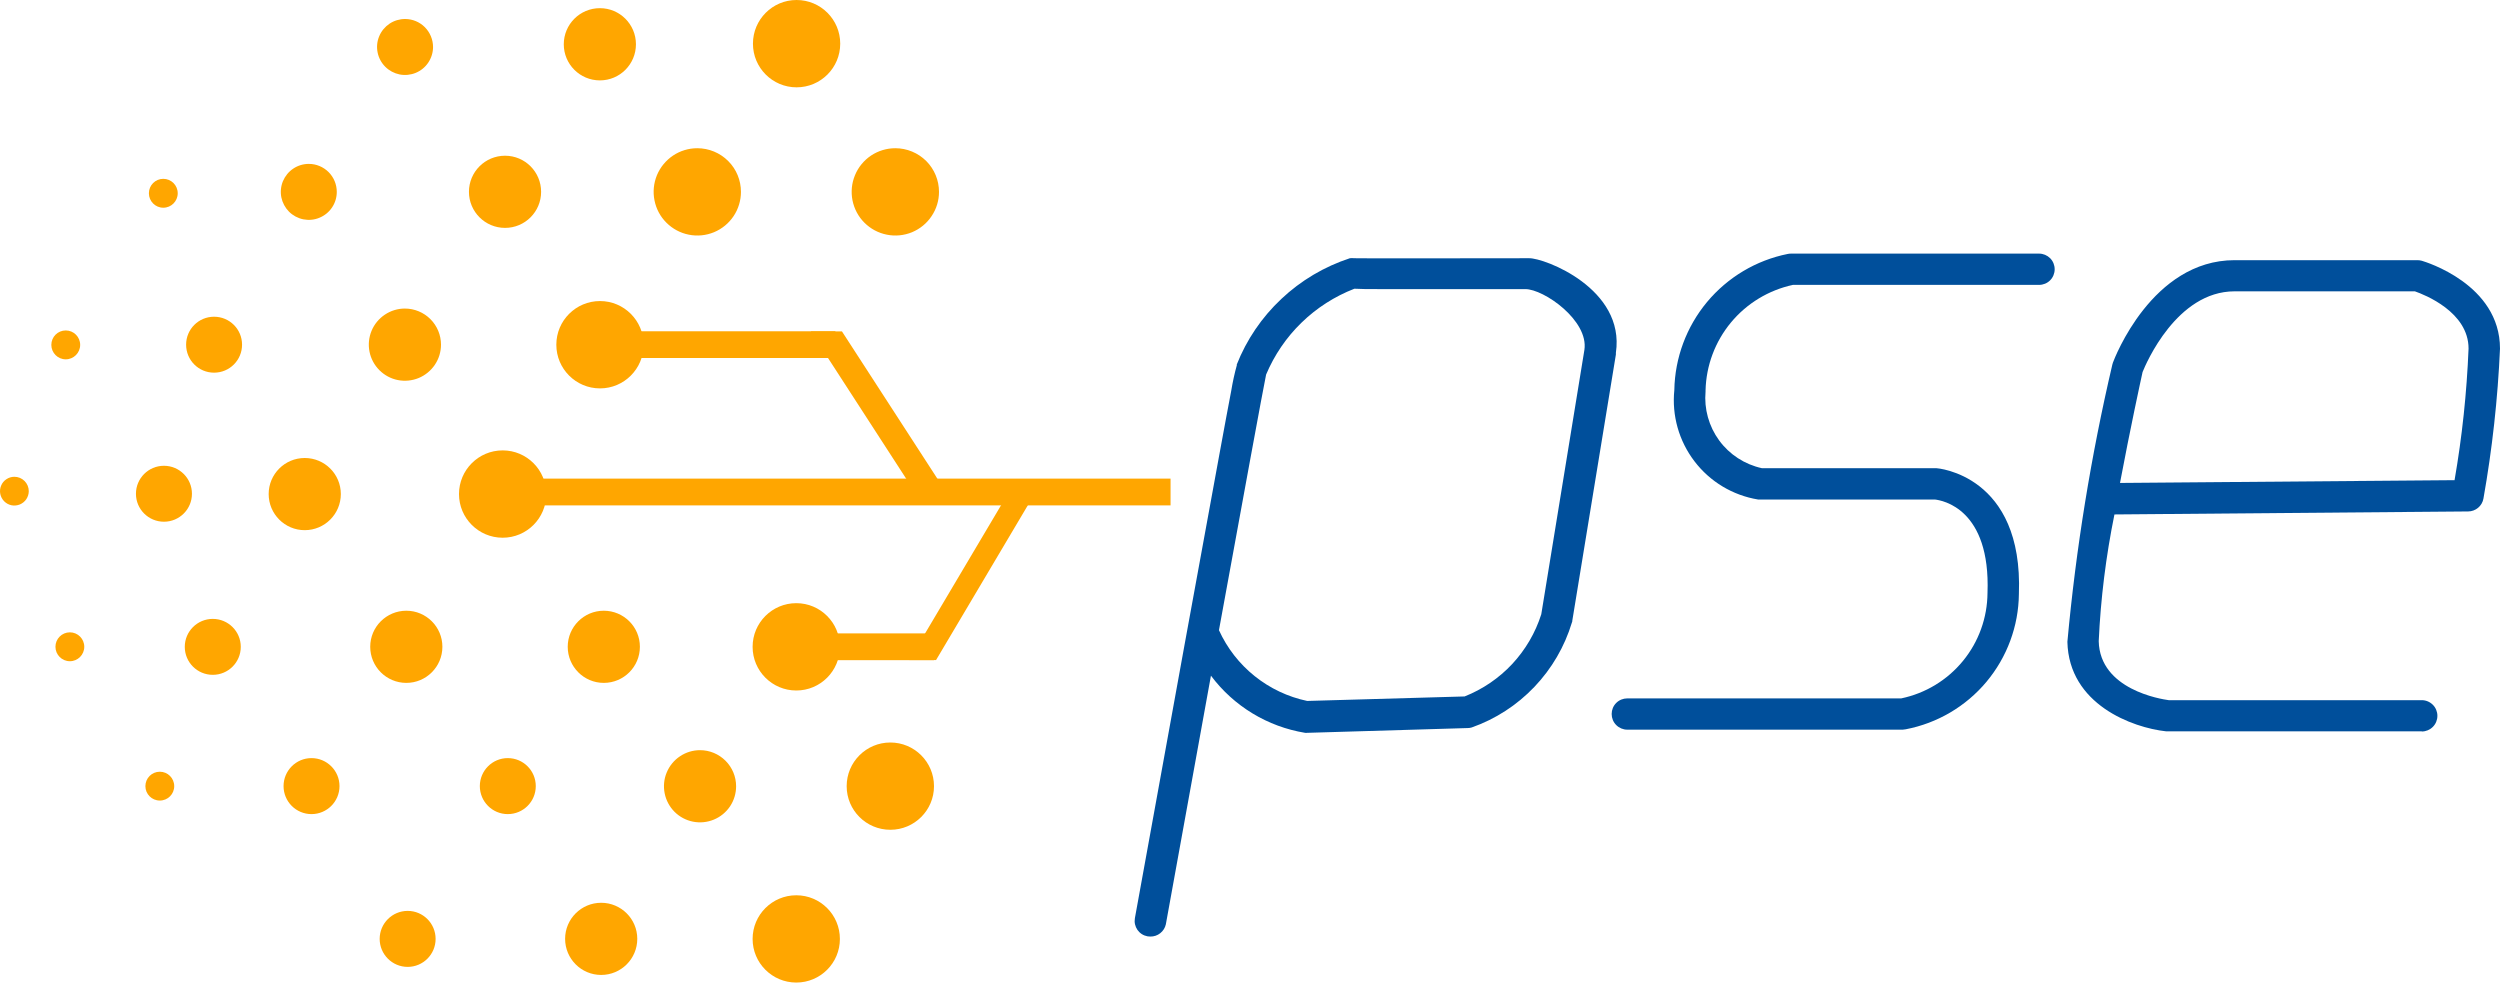 <svg width="45" height="18" viewBox="0 0 45 18" fill="none" xmlns="http://www.w3.org/2000/svg">
<path d="M34.249 13.134H29.291C29.217 13.134 29.145 13.104 29.092 13.051C29.039 12.998 29.01 12.927 29.01 12.852C29.01 12.777 29.039 12.706 29.092 12.653C29.145 12.6 29.217 12.571 29.291 12.571H34.222C34.659 12.48 35.051 12.242 35.334 11.896C35.617 11.551 35.772 11.119 35.775 10.673C35.832 9.157 34.963 9.006 34.826 8.991H31.644C31.189 8.916 30.78 8.67 30.501 8.304C30.221 7.938 30.091 7.479 30.138 7.021C30.148 6.441 30.356 5.882 30.727 5.436C31.098 4.991 31.611 4.685 32.179 4.571C32.199 4.567 32.219 4.565 32.239 4.565H36.703C36.777 4.565 36.849 4.595 36.902 4.647C36.955 4.7 36.984 4.772 36.984 4.847C36.984 4.921 36.955 4.993 36.902 5.046C36.849 5.099 36.777 5.128 36.703 5.128H32.272C31.835 5.223 31.442 5.461 31.157 5.805C30.872 6.149 30.711 6.579 30.7 7.026C30.7 7.033 30.7 7.04 30.7 7.047C30.672 7.36 30.759 7.674 30.945 7.928C31.131 8.182 31.404 8.359 31.712 8.427H34.852C34.868 8.427 36.422 8.545 36.34 10.693C36.334 11.271 36.127 11.829 35.756 12.273C35.385 12.716 34.872 13.018 34.304 13.127C34.286 13.131 34.267 13.133 34.249 13.134Z" fill="#004F9B"/>
<path d="M43.592 13.164H39.02H38.99C38.386 13.099 37.239 12.68 37.213 11.553C37.367 9.873 37.638 8.205 38.022 6.563C38.025 6.55 38.029 6.538 38.033 6.526C38.061 6.451 38.734 4.683 40.223 4.683H43.514C43.541 4.683 43.567 4.687 43.593 4.694C43.65 4.711 45 5.114 45 6.276C44.96 7.181 44.86 8.082 44.702 8.974C44.691 9.039 44.657 9.097 44.606 9.14C44.556 9.182 44.492 9.206 44.427 9.206L38.06 9.26C37.907 10.012 37.812 10.774 37.777 11.541C37.797 12.413 38.898 12.584 39.037 12.603H43.592C43.666 12.603 43.738 12.633 43.791 12.686C43.844 12.739 43.873 12.81 43.873 12.885C43.873 12.96 43.844 13.031 43.791 13.084C43.738 13.137 43.666 13.167 43.592 13.167V13.164ZM38.565 6.703C38.533 6.847 38.345 7.712 38.16 8.693L44.182 8.643C44.318 7.86 44.402 7.068 44.434 6.274C44.434 5.616 43.643 5.305 43.468 5.244H40.221C39.18 5.245 38.628 6.543 38.565 6.7V6.703Z" fill="#004F9B"/>
<path d="M20.706 16.858C20.689 16.858 20.672 16.857 20.655 16.854C20.619 16.847 20.584 16.834 20.553 16.814C20.522 16.794 20.495 16.768 20.474 16.738C20.453 16.707 20.438 16.673 20.43 16.637C20.422 16.601 20.422 16.563 20.428 16.527C20.428 16.527 20.877 14.047 21.329 11.567C21.555 10.327 21.781 9.087 21.953 8.157C22.039 7.691 22.11 7.303 22.162 7.035C22.188 6.877 22.222 6.72 22.265 6.566H22.26C22.437 6.116 22.712 5.711 23.065 5.38C23.417 5.048 23.838 4.799 24.298 4.648C24.323 4.645 24.349 4.645 24.375 4.648C24.561 4.654 26.346 4.648 27.524 4.648C27.797 4.642 29.256 5.194 29.086 6.35C29.086 6.361 29.086 6.371 29.086 6.381L28.301 11.175C28.301 11.185 28.301 11.195 28.294 11.206C28.163 11.64 27.931 12.037 27.618 12.365C27.305 12.693 26.92 12.943 26.492 13.094C26.469 13.101 26.444 13.105 26.42 13.105L23.527 13.191C23.515 13.193 23.504 13.193 23.492 13.191C22.816 13.08 22.208 12.712 21.797 12.162C21.486 13.874 21.174 15.591 20.985 16.639C20.971 16.702 20.935 16.758 20.884 16.798C20.834 16.838 20.771 16.859 20.706 16.858ZM21.942 11.345C22.088 11.666 22.308 11.949 22.584 12.17C22.86 12.391 23.183 12.544 23.529 12.617L26.363 12.536C26.688 12.407 26.981 12.208 27.22 11.952C27.458 11.696 27.637 11.391 27.743 11.057L28.519 6.299C28.6 5.769 27.788 5.202 27.454 5.204H25.929H24.839C24.634 5.204 24.487 5.204 24.379 5.197C24.024 5.335 23.7 5.542 23.427 5.808C23.154 6.073 22.938 6.391 22.79 6.742C22.742 6.967 22.359 9.055 21.941 11.344L21.942 11.345Z" fill="#004F9B"/>
<path d="M16.902 3.454C16.902 3.609 16.856 3.761 16.769 3.89C16.683 4.02 16.56 4.12 16.417 4.18C16.273 4.239 16.115 4.255 15.963 4.224C15.81 4.194 15.67 4.119 15.56 4.009C15.45 3.9 15.376 3.76 15.345 3.607C15.315 3.455 15.33 3.297 15.39 3.153C15.449 3.009 15.55 2.887 15.679 2.8C15.809 2.714 15.96 2.668 16.116 2.668C16.324 2.668 16.524 2.751 16.672 2.898C16.819 3.045 16.902 3.245 16.902 3.454Z" fill="#FFA600"/>
<path d="M14.338 1.572C14.773 1.572 15.124 1.22 15.124 0.786C15.124 0.352 14.773 0 14.338 0C13.905 0 13.553 0.352 13.553 0.786C13.553 1.22 13.905 1.572 14.338 1.572Z" fill="#FFA600"/>
<path d="M13.337 3.454C13.337 3.609 13.291 3.761 13.205 3.89C13.118 4.02 12.996 4.12 12.852 4.18C12.709 4.239 12.551 4.255 12.398 4.224C12.246 4.194 12.106 4.119 11.996 4.009C11.886 3.9 11.811 3.76 11.781 3.607C11.75 3.455 11.766 3.297 11.825 3.153C11.885 3.009 11.986 2.887 12.115 2.8C12.244 2.714 12.396 2.668 12.551 2.668C12.76 2.668 12.96 2.751 13.107 2.898C13.255 3.045 13.337 3.245 13.337 3.454Z" fill="#FFA600"/>
<path d="M16.026 14.936C16.46 14.936 16.812 14.585 16.812 14.151C16.812 13.717 16.46 13.365 16.026 13.365C15.592 13.365 15.24 13.717 15.24 14.151C15.24 14.585 15.592 14.936 16.026 14.936Z" fill="#FFA600"/>
<path d="M14.333 12.429C14.767 12.429 15.118 12.077 15.118 11.643C15.118 11.209 14.767 10.857 14.333 10.857C13.899 10.857 13.547 11.209 13.547 11.643C13.547 12.077 13.899 12.429 14.333 12.429Z" fill="#FFA600"/>
<path d="M10.868 12.292C11.227 12.292 11.518 12.001 11.518 11.642C11.518 11.284 11.227 10.993 10.868 10.993C10.51 10.993 10.219 11.284 10.219 11.642C10.219 12.001 10.51 12.292 10.868 12.292Z" fill="#FFA600"/>
<path d="M13.25 14.153C13.25 14.281 13.212 14.407 13.141 14.514C13.069 14.621 12.968 14.704 12.849 14.753C12.731 14.802 12.6 14.815 12.474 14.79C12.348 14.765 12.232 14.703 12.141 14.612C12.051 14.521 11.989 14.406 11.964 14.28C11.939 14.154 11.951 14.023 12.001 13.904C12.05 13.786 12.133 13.684 12.24 13.613C12.347 13.541 12.472 13.503 12.601 13.503C12.773 13.503 12.938 13.572 13.06 13.694C13.182 13.816 13.25 13.981 13.25 14.153Z" fill="#FFA600"/>
<path d="M10.821 17.549C11.18 17.549 11.471 17.258 11.471 16.899C11.471 16.541 11.18 16.25 10.821 16.25C10.463 16.25 10.172 16.541 10.172 16.899C10.172 17.258 10.463 17.549 10.821 17.549Z" fill="#FFA600"/>
<path d="M9.14 14.654C9.419 14.654 9.644 14.428 9.644 14.15C9.644 13.872 9.419 13.646 9.14 13.646C8.862 13.646 8.637 13.872 8.637 14.15C8.637 14.428 8.862 14.654 9.14 14.654Z" fill="#FFA600"/>
<path d="M2.951 9.391C3.229 9.391 3.455 9.166 3.455 8.888C3.455 8.609 3.229 8.384 2.951 8.384C2.673 8.384 2.447 8.609 2.447 8.888C2.447 9.166 2.673 9.391 2.951 9.391Z" fill="#FFA600"/>
<path d="M3.853 6.708C4.132 6.708 4.357 6.483 4.357 6.204C4.357 5.926 4.132 5.701 3.853 5.701C3.575 5.701 3.35 5.926 3.35 6.204C3.35 6.483 3.575 6.708 3.853 6.708Z" fill="#FFA600"/>
<path d="M6.062 3.454C6.062 3.554 6.033 3.651 5.977 3.734C5.922 3.817 5.843 3.881 5.751 3.919C5.659 3.958 5.558 3.967 5.46 3.948C5.362 3.928 5.272 3.88 5.202 3.81C5.132 3.739 5.084 3.649 5.064 3.552C5.045 3.454 5.055 3.353 5.093 3.261C5.132 3.169 5.196 3.09 5.279 3.035C5.362 2.979 5.46 2.95 5.559 2.95C5.693 2.95 5.821 3.004 5.915 3.098C6.009 3.192 6.062 3.32 6.062 3.454Z" fill="#FFA600"/>
<path d="M7.795 0.845C7.795 0.944 7.765 1.042 7.71 1.125C7.655 1.208 7.576 1.273 7.484 1.311C7.392 1.349 7.291 1.359 7.193 1.34C7.095 1.32 7.005 1.272 6.935 1.202C6.864 1.131 6.816 1.041 6.797 0.944C6.777 0.846 6.787 0.744 6.826 0.652C6.864 0.56 6.929 0.482 7.012 0.426C7.095 0.371 7.192 0.342 7.292 0.342C7.425 0.342 7.553 0.395 7.647 0.489C7.741 0.584 7.794 0.711 7.795 0.845Z" fill="#FFA600"/>
<path d="M7.338 17.404C7.616 17.404 7.841 17.178 7.841 16.9C7.841 16.622 7.616 16.396 7.338 16.396C7.06 16.396 6.834 16.622 6.834 16.9C6.834 17.178 7.06 17.404 7.338 17.404Z" fill="#FFA600"/>
<path d="M5.607 14.654C5.885 14.654 6.111 14.428 6.111 14.15C6.111 13.872 5.885 13.646 5.607 13.646C5.329 13.646 5.104 13.872 5.104 14.15C5.104 14.428 5.329 14.654 5.607 14.654Z" fill="#FFA600"/>
<path d="M3.83 12.147C4.108 12.147 4.334 11.922 4.334 11.643C4.334 11.365 4.108 11.14 3.83 11.14C3.552 11.14 3.326 11.365 3.326 11.643C3.326 11.922 3.552 12.147 3.83 12.147Z" fill="#FFA600"/>
<path d="M2.877 14.41C3.02 14.41 3.136 14.294 3.136 14.151C3.136 14.007 3.02 13.891 2.877 13.891C2.733 13.891 2.617 14.007 2.617 14.151C2.617 14.294 2.733 14.41 2.877 14.41Z" fill="#FFA600"/>
<path d="M1.258 11.902C1.401 11.902 1.517 11.785 1.517 11.642C1.517 11.499 1.401 11.382 1.258 11.382C1.114 11.382 0.998 11.499 0.998 11.642C0.998 11.785 1.114 11.902 1.258 11.902Z" fill="#FFA600"/>
<path d="M0.518 8.841C0.518 8.892 0.502 8.942 0.474 8.985C0.446 9.027 0.405 9.06 0.358 9.08C0.311 9.099 0.258 9.105 0.208 9.095C0.158 9.085 0.112 9.06 0.076 9.024C0.04 8.988 0.015 8.941 0.005 8.891C-0.005 8.841 0 8.789 0.02 8.742C0.039 8.694 0.072 8.654 0.115 8.626C0.158 8.597 0.208 8.582 0.259 8.582C0.327 8.582 0.393 8.609 0.442 8.658C0.49 8.706 0.518 8.772 0.518 8.841Z" fill="#FFA600"/>
<path d="M1.183 6.468C1.327 6.468 1.443 6.351 1.443 6.208C1.443 6.064 1.327 5.948 1.183 5.948C1.04 5.948 0.924 6.064 0.924 6.208C0.924 6.351 1.04 6.468 1.183 6.468Z" fill="#FFA600"/>
<path d="M2.939 3.739C3.083 3.739 3.199 3.622 3.199 3.479C3.199 3.335 3.083 3.219 2.939 3.219C2.796 3.219 2.68 3.335 2.68 3.479C2.68 3.622 2.796 3.739 2.939 3.739Z" fill="#FFA600"/>
<path d="M7.314 12.292C7.672 12.292 7.963 12.001 7.963 11.642C7.963 11.284 7.672 10.993 7.314 10.993C6.955 10.993 6.664 11.284 6.664 11.642C6.664 12.001 6.955 12.292 7.314 12.292Z" fill="#FFA600"/>
<path d="M5.485 9.543C5.844 9.543 6.135 9.252 6.135 8.893C6.135 8.534 5.844 8.244 5.485 8.244C5.127 8.244 4.836 8.534 4.836 8.893C4.836 9.252 5.127 9.543 5.485 9.543Z" fill="#FFA600"/>
<path d="M7.938 6.204C7.938 6.332 7.9 6.458 7.828 6.565C7.757 6.671 7.655 6.755 7.537 6.804C7.418 6.853 7.287 6.866 7.161 6.841C7.035 6.816 6.92 6.754 6.829 6.663C6.738 6.572 6.676 6.456 6.651 6.33C6.626 6.204 6.639 6.074 6.688 5.955C6.737 5.836 6.821 5.735 6.927 5.664C7.034 5.592 7.16 5.554 7.288 5.554C7.46 5.554 7.626 5.623 7.747 5.744C7.869 5.866 7.938 6.031 7.938 6.204Z" fill="#FFA600"/>
<path d="M9.091 4.102C9.45 4.102 9.74 3.811 9.74 3.453C9.74 3.094 9.45 2.803 9.091 2.803C8.732 2.803 8.441 3.094 8.441 3.453C8.441 3.811 8.732 4.102 9.091 4.102Z" fill="#FFA600"/>
<path d="M10.798 1.447C11.157 1.447 11.447 1.156 11.447 0.797C11.447 0.438 11.157 0.147 10.798 0.147C10.439 0.147 10.148 0.438 10.148 0.797C10.148 1.156 10.439 1.447 10.798 1.447Z" fill="#FFA600"/>
<path d="M9.048 9.679C9.482 9.679 9.833 9.327 9.833 8.893C9.833 8.459 9.482 8.107 9.048 8.107C8.614 8.107 8.262 8.459 8.262 8.893C8.262 9.327 8.614 9.679 9.048 9.679Z" fill="#FFA600"/>
<path d="M10.8 6.991C11.233 6.991 11.585 6.639 11.585 6.205C11.585 5.771 11.233 5.419 10.8 5.419C10.366 5.419 10.014 5.771 10.014 6.205C10.014 6.639 10.366 6.991 10.8 6.991Z" fill="#FFA600"/>
<path d="M14.333 17.686C14.767 17.686 15.118 17.334 15.118 16.901C15.118 16.467 14.767 16.115 14.333 16.115C13.899 16.115 13.547 16.467 13.547 16.901C13.547 17.334 13.899 17.686 14.333 17.686Z" fill="#FFA600"/>
<path d="M21.07 8.615H9.445V9.097H21.07V8.615Z" fill="#FFA600"/>
<path d="M15.037 5.963H11.381V6.444H15.037V5.963Z" fill="#FFA600"/>
<path d="M16.605 9.07L14.594 5.965H15.155L17.167 9.07H16.605Z" fill="#FFA600"/>
<path d="M16.812 11.401H14.947V11.883H16.812V11.401Z" fill="#FFA600"/>
<path d="M16.367 11.881L18.035 9.068H18.517L16.849 11.881H16.367Z" fill="#FFA600"/>
</svg>

